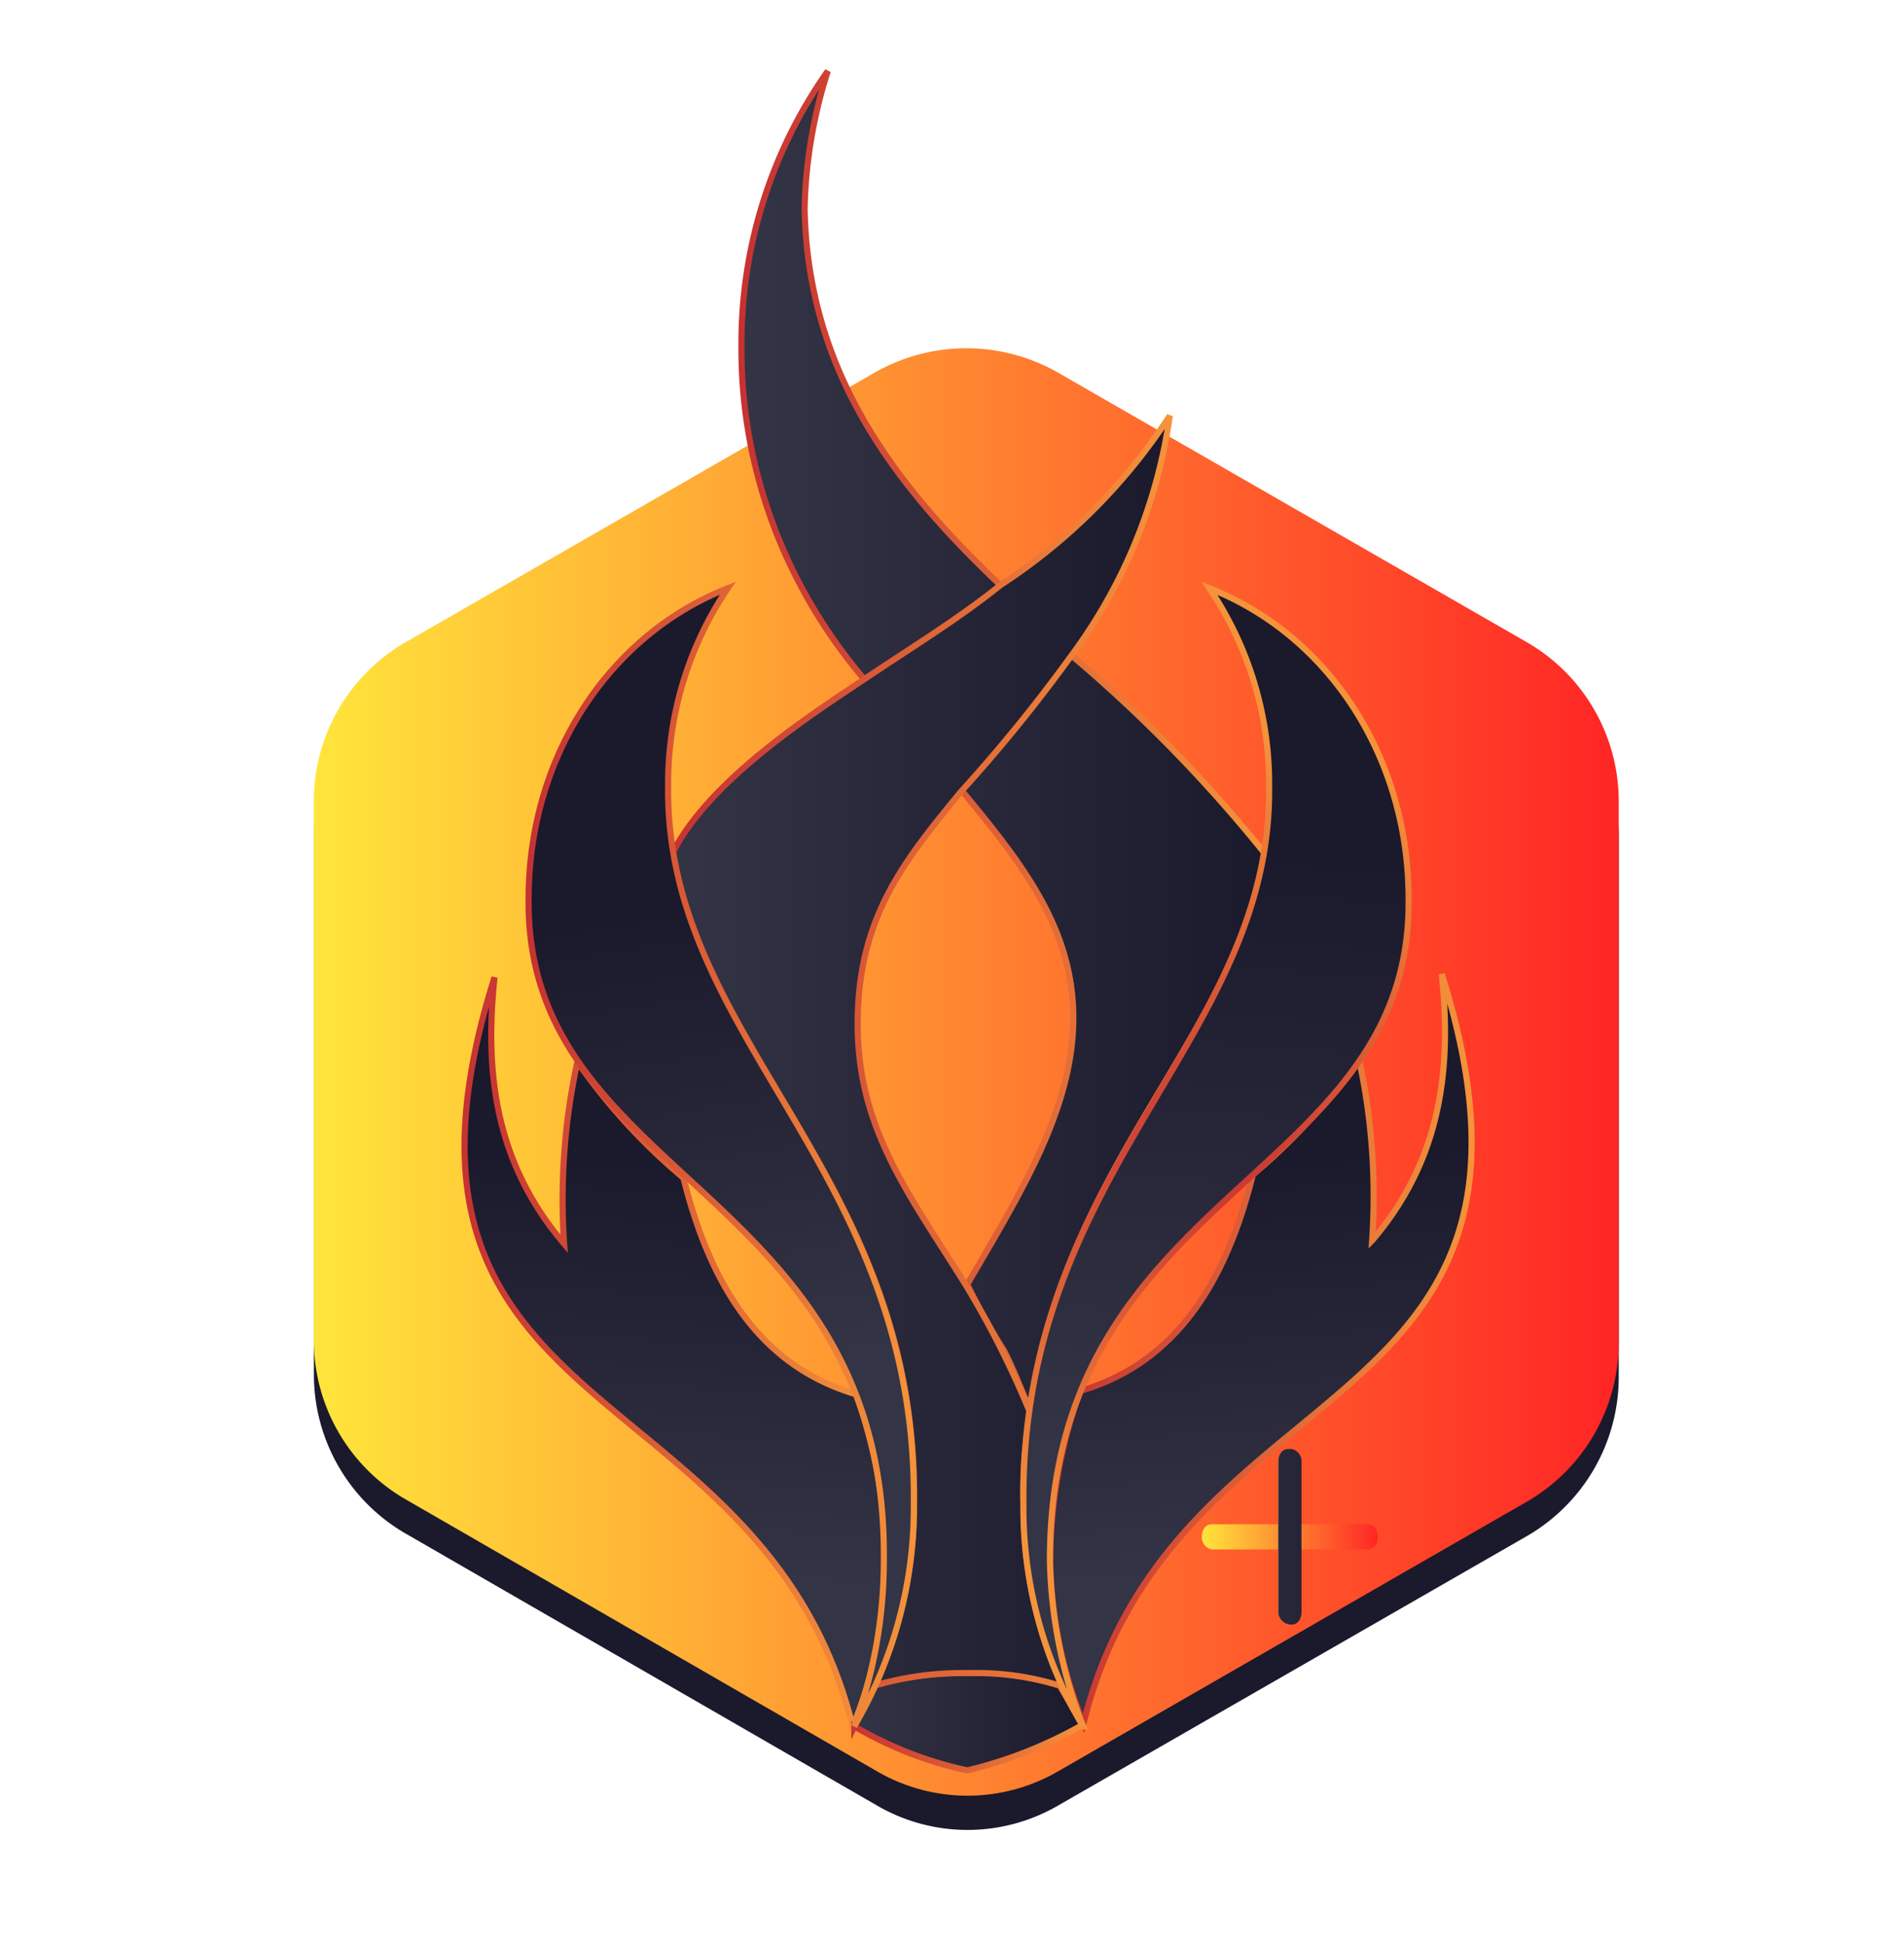 <svg xmlns="http://www.w3.org/2000/svg" 
    xmlns:xlink="http://www.w3.org/1999/xlink" viewBox="0 0 574.47 586.97">
    <defs>
        <linearGradient id="New_Gradient_Swatch_copy_2" x1="15.02" y1="620.96" x2="517.49" y2="16.49" gradientUnits="userSpaceOnUse">
            <stop offset="0" stop-color="#333445"/>
            <stop offset="1" stop-color="#1b192c"/>
        </linearGradient>
        <radialGradient id="radial-gradient" cx="-1108.51" cy="601.71" r="165.23" gradientTransform="translate(71588.89 120641.77) rotate(90) scale(62.91 91.66)" xlink:href="#New_Gradient_Swatch_copy_2"/>
        <linearGradient id="New_Gradient_Swatch_copy_3" x1="94.71" y1="234.34" x2="488.4" y2="234.34" gradientTransform="matrix(1, 0, 0, -1, 0, 557.79)" gradientUnits="userSpaceOnUse">
            <stop offset="0" stop-color="#ffe53b"/>
            <stop offset="1" stop-color="#ff2525"/>
        </linearGradient>
        <linearGradient id="linear-gradient" x1="223.65" y1="1956.72" x2="381.33" y2="1956.72" gradientTransform="translate(0 -1733.3)" xlink:href="#New_Gradient_Swatch_copy_2"/>
        <linearGradient id="New_Gradient_Swatch" x1="223.65" y1="223.42" x2="381.92" y2="223.42" gradientUnits="userSpaceOnUse">
            <stop offset="0" stop-color="#c63232"/>
            <stop offset="1" stop-color="#f5933b"/>
        </linearGradient>
        <linearGradient id="linear-gradient-2" x1="-1833.96" y1="-452.9" x2="-1842.83" y2="-330.73" gradientTransform="translate(-1635.05 21.79) rotate(180)" xlink:href="#New_Gradient_Swatch_copy_2"/>
        <linearGradient id="New_Gradient_Swatch-2" x1="140.17" y1="407.93" x2="267.3" y2="407.93" xlink:href="#New_Gradient_Swatch"/>
        <linearGradient id="linear-gradient-3" x1="385.68" y1="94.06" x2="392.7" y2="94.06" xlink:href="#New_Gradient_Swatch_copy_3"/>
        <linearGradient id="linear-gradient-4" x1="362.6" y1="94.08" x2="415.73" y2="94.08" xlink:href="#New_Gradient_Swatch_copy_3"/>
        <linearGradient id="New_Gradient_Swatch_copy_2-2" x1="362.6" y1="463.73" x2="415.73" y2="463.73" xlink:href="#New_Gradient_Swatch_copy_2"/>
        <linearGradient id="New_Gradient_Swatch_copy_2-4" x1="385.31" y1="-451.89" x2="376.43" y2="-329.72" gradientTransform="matrix(1, 0, 0, -1, 0, 21.79)" xlink:href="#New_Gradient_Swatch_copy_2"/>
        <linearGradient id="New_Gradient_Swatch-3" x1="316.94" y1="406.95" x2="444.02" y2="406.95" xlink:href="#New_Gradient_Swatch"/>
        <linearGradient id="linear-gradient-5" x1="257.71" y1="-497.67" x2="326.83" y2="-497.67" gradientTransform="matrix(1, 0, 0, -1, 0, 21.79)" xlink:href="#New_Gradient_Swatch_copy_2"/>
        <linearGradient id="New_Gradient_Swatch_copy" x1="101.34" y1="-420.19" x2="160.74" y2="-420.19" gradientTransform="matrix(1.22, 0, 0, -1.16, 132.69, 32.06)" xlink:href="#New_Gradient_Swatch"/>
        <linearGradient id="linear-gradient-6" x1="202.92" y1="2056.48" x2="352.89" y2="2056.48" gradientTransform="translate(0 -1733.3)" xlink:href="#New_Gradient_Swatch_copy_2"/>
        <linearGradient id="New_Gradient_Swatch-4" x1="202.67" y1="323.18" x2="352.94" y2="323.18" xlink:href="#New_Gradient_Swatch"/>
        <linearGradient id="linear-gradient-7" x1="226.67" y1="-391.92" x2="204.04" y2="-252.98" gradientTransform="matrix(1, 0, 0, -1, 0, 21.79)" xlink:href="#New_Gradient_Swatch_copy_2"/>
        <linearGradient id="New_Gradient_Swatch_copy-2" x1="21.96" y1="-273.38" x2="117.24" y2="-273.38" gradientTransform="matrix(1.22, 0, 0, -1.16, 132.69, 32.06)" xlink:href="#New_Gradient_Swatch"/>
        <linearGradient id="linear-gradient-8" x1="360.54" y1="-419.24" x2="374.93" y2="-235.24" gradientTransform="matrix(1, 0, 0, -1, 0, 21.79)" xlink:href="#New_Gradient_Swatch_copy_2"/>
        <radialGradient id="radial-gradient-2" cx="366.87" cy="349.22" r="128.18" xlink:href="#New_Gradient_Swatch"/>
    </defs>
    <g style="isolation:isolate">
        <g id="Layer_2" data-name="Layer 2">
            <g id="Layer_1-2" data-name="Layer 1">
                <path id="polygonal" d="M319.24,122.76,461.05,204.3a55.44,55.44,0,0,1,27.35,47.6V415.7a55.46,55.46,0,0,1-27.3,47.56L319.24,544.8a54.36,54.36,0,0,1-54.62,0L122,462.51A55.43,55.43,0,0,1,94.71,415v-163A55.43,55.43,0,0,1,122,204.3l141.85-81.54A55.77,55.77,0,0,1,319.24,122.76Z" style="fill:url(#radial-gradient)"/>
                <path id="shad_wings" data-name="shad wings" d="M319.23,112.44,461.05,194a55.45,55.45,0,0,1,27.35,47.57V405.38a55.45,55.45,0,0,1-27.35,47.52L319.23,534.48a54.39,54.39,0,0,1-54.61,0L122,452.19a55.44,55.44,0,0,1-27.31-47.57V241.53A55.4,55.4,0,0,1,122,194l141.85-81.54A55.75,55.75,0,0,1,319.23,112.44Z" style="fill:url(#New_Gradient_Swatch_copy_3)"/>
                <g id="head_wings" data-name="head wings">
                    <path d="M289.78,238.07c18,21.76,34.06,41.62,34.06,69.06s-16,53-32,80.41a197.29,197.29,0,0,0,11,19.87c3,5.7,5,11.39,8,18h0c10-72.84,60.11-110.68,71.13-167.45h0a434.79,434.79,0,0,0-59.1-60.55l-21-20.81c-32-30.28-58.11-64.33-59.11-113.53h0a145.7,145.7,0,0,1,7-41.63,142.7,142.7,0,0,0-26.05,83.26h0c-.17,36.45,12.91,71.85,37.07,100.28Z" style="fill:url(#linear-gradient)"/>
                    <path d="M289.78,238.07c18,21.76,34.06,41.62,34.06,69.06s-16,53-32,80.41a197.29,197.29,0,0,0,11,19.87c3,5.7,5,11.39,8,18h0c10-72.84,60.11-110.68,71.13-167.45h0a434.79,434.79,0,0,0-59.1-60.55l-21-20.81c-32-30.28-58.11-64.33-59.11-113.53h0a145.7,145.7,0,0,1,7-41.63,142.7,142.7,0,0,0-26.05,83.26h0c-.17,36.45,12.91,71.85,37.07,100.28Z" style="fill:none;stroke-width:1.85px;stroke:url(#New_Gradient_Swatch)"/>
                </g>
                <g id="head_wings-4" data-name="head wings-4">
                    <path d="M257.3,521h0a135.52,135.52,0,0,0,10-49.2,152.88,152.88,0,0,0-9-51.09c-29.05-8.55-44.08-33.11-52.09-65.28h0a178.2,178.2,0,0,1-32-35,194.85,194.85,0,0,0-4,54.87c-21-24.59-24-52-21-80.41C106,432.09,230.25,412.2,257.3,521Z" style="fill:url(#linear-gradient-2)"/>
                    <path d="M257.3,521h0a135.52,135.52,0,0,0,10-49.2,152.88,152.88,0,0,0-9-51.09c-29.05-8.55-44.08-33.11-52.09-65.28h0a178.2,178.2,0,0,1-32-35,194.85,194.85,0,0,0-4,54.87c-21-24.59-24-52-21-80.41C106,432.09,230.25,412.2,257.3,521Z" style="fill:none;stroke-width:1.85px;stroke:url(#New_Gradient_Swatch-2)"/>
                </g>
                <g id="plus_group" data-name="plus group">
                    <path d="M385.68,486.44V441c0-1.9,1-3.8,3-3.8h1a3.79,3.79,0,0,1,3,3.8h0v45.41c0,1.9-1,3.8-3,3.8h0A3.91,3.91,0,0,1,385.68,486.44Z" style="fill:url(#linear-gradient-3)"/>
                    <path d="M412.73,467.52H365.61a3.79,3.79,0,0,1-3-3.8h0c0-1.9,1-3.8,3-3.8h47.12c2,0,3,1.9,3,3.8h0C415.74,465.63,414.73,467.52,412.73,467.52Z" style="fill:url(#linear-gradient-4)"/>
                    <path d="M385.68,486.44V441c0-1.9,1-3.8,3-3.8h1a3.79,3.79,0,0,1,3,3.8h0v45.41c0,1.9-1,3.8-3,3.8h0A3.91,3.91,0,0,1,385.68,486.44Z" style="fill:url(#New_Gradient_Swatch_copy_2-2)"/>
                    <path d="M412.73,467.52H365.61a3.79,3.79,0,0,1-3-3.8h0c0-1.9,1-3.8,3-3.8h47.12c2,0,3,1.9,3,3.8h0C415.74,465.63,414.73,467.52,412.73,467.52Z" style="fill:url(#New_Gradient_Swatch_copy_2-2)"/>
                </g>
                <g id="head_wings-6" data-name="head wings-6">
                    <path d="M435,293.9c3,28.38,0,55.82-21,80.41a195.59,195.59,0,0,0-4-54.87,178.51,178.51,0,0,1-32,35h0c-8,32.17-23,56.77-52.09,65.27a152.88,152.88,0,0,0-9,51.09,135.1,135.1,0,0,0,10,49.2h0C353.89,411.2,478.11,431.09,435,293.9Z" style="fill:url(#New_Gradient_Swatch_copy_2-4)"/>
                    <path d="M435,293.9c3,28.38,0,55.82-21,80.41a195.59,195.59,0,0,0-4-54.87,178.51,178.51,0,0,1-32,35h0c-8,32.17-23,56.77-52.09,65.27a152.88,152.88,0,0,0-9,51.09,135.1,135.1,0,0,0,10,49.2h0C353.89,411.2,478.11,431.09,435,293.9Z" style="fill:none;stroke-width:1.85px;stroke:url(#New_Gradient_Swatch-3)"/>
                </g>
                <path id="polygonal-4" d="M326.83,520.9l-7-12.34a84.64,84.64,0,0,0-27-3.8h-1a95,95,0,0,0-28.05,3.8l-6,12.34a114.85,114.85,0,0,0,34.06,13.3,132.46,132.46,0,0,0,34-13.3Z" style="stroke-miterlimit:10;stroke-width:1.85px;fill:url(#linear-gradient-5);stroke:url(#New_Gradient_Swatch_copy)"/>
                <g id="head_wings-2" data-name="head wings-2">
                    <path d="M326.83,520.9a129.69,129.69,0,0,1-18-67.16h0a126.72,126.72,0,0,1,2-27.43,279.38,279.38,0,0,0-19-37.84c-17-27.44-33.06-47.31-33.06-79.47s14-49.19,31.06-70a474.09,474.09,0,0,0,33.06-40.68,158.71,158.71,0,0,0,30.05-72.85,174.23,174.23,0,0,1-51.09,51.09c-13,10.44-27.05,18.92-41.08,28.38s-47.12,30.28-58.1,53c12,64.33,74.13,104.07,73.13,195.84a129,129,0,0,1-12.06,54.86h0a95.07,95.07,0,0,1,28.06-3.8h1a84.36,84.36,0,0,1,27,3.8Z" style="fill:url(#linear-gradient-6)"/>
                    <path d="M326.83,520.9a129.69,129.69,0,0,1-18-67.16h0a126.72,126.72,0,0,1,2-27.43,279.38,279.38,0,0,0-19-37.84c-17-27.44-33.06-47.31-33.06-79.47s14-49.19,31.06-70a474.09,474.09,0,0,0,33.06-40.68,158.71,158.71,0,0,0,30.05-72.85,174.23,174.23,0,0,1-51.09,51.09c-13,10.44-27.05,18.92-41.08,28.38s-47.12,30.28-58.1,53c12,64.33,74.13,104.07,73.13,195.84a129,129,0,0,1-12.06,54.86h0a95.07,95.07,0,0,1,28.06-3.8h1a84.36,84.36,0,0,1,27,3.8Z" style="fill:none;stroke-width:1.85px;stroke:url(#New_Gradient_Swatch-4)"/>
                </g>
                <g id="head_wings-3" data-name="head wings-3">
                    <path d="M257.72,520.9a130.39,130.39,0,0,0,18-67.16c1-101.23-75.13-140-74.13-216.65a105.23,105.23,0,0,1,18-59.6c-36.06,14.18-60.1,51.08-60.1,93.65-1,85.15,108.19,87,107.18,199.62A144,144,0,0,1,257.72,520.9Z" style="fill:url(#linear-gradient-7)"/>
                    <path d="M257.72,520.9a130.39,130.39,0,0,0,18-67.16c1-101.23-75.13-140-74.13-216.65a105.23,105.23,0,0,1,18-59.6c-36.06,14.18-60.1,51.08-60.1,93.65-1,85.15,108.19,87,107.18,199.62A144,144,0,0,1,257.72,520.9Z" style="fill:none;stroke-miterlimit:10;stroke-width:1.85px;stroke:url(#New_Gradient_Swatch_copy-2)"/>
                </g>
                <g id="head_wings-5" data-name="head wings-5">
                    <path d="M364.91,177.52a105.31,105.31,0,0,1,18,59.6c1,76.63-75.14,115.42-74.13,216.65a130,130,0,0,0,18,67.16h0a144.78,144.78,0,0,1-10-50.14C316.78,358.22,426,356.32,425,271.17,425,228.6,401,191.7,364.91,177.52Z" style="fill:url(#linear-gradient-8)"/>
                    <path d="M364.91,177.52a105.31,105.31,0,0,1,18,59.6c1,76.63-75.14,115.42-74.13,216.65a130,130,0,0,0,18,67.16h0a144.78,144.78,0,0,1-10-50.14C316.78,358.22,426,356.32,425,271.17,425,228.6,401,191.7,364.91,177.52Z" style="fill:none;stroke-width:1.85px;stroke:url(#radial-gradient-2)"/>
                </g>
            </g>
        </g>
    </g>
</svg>